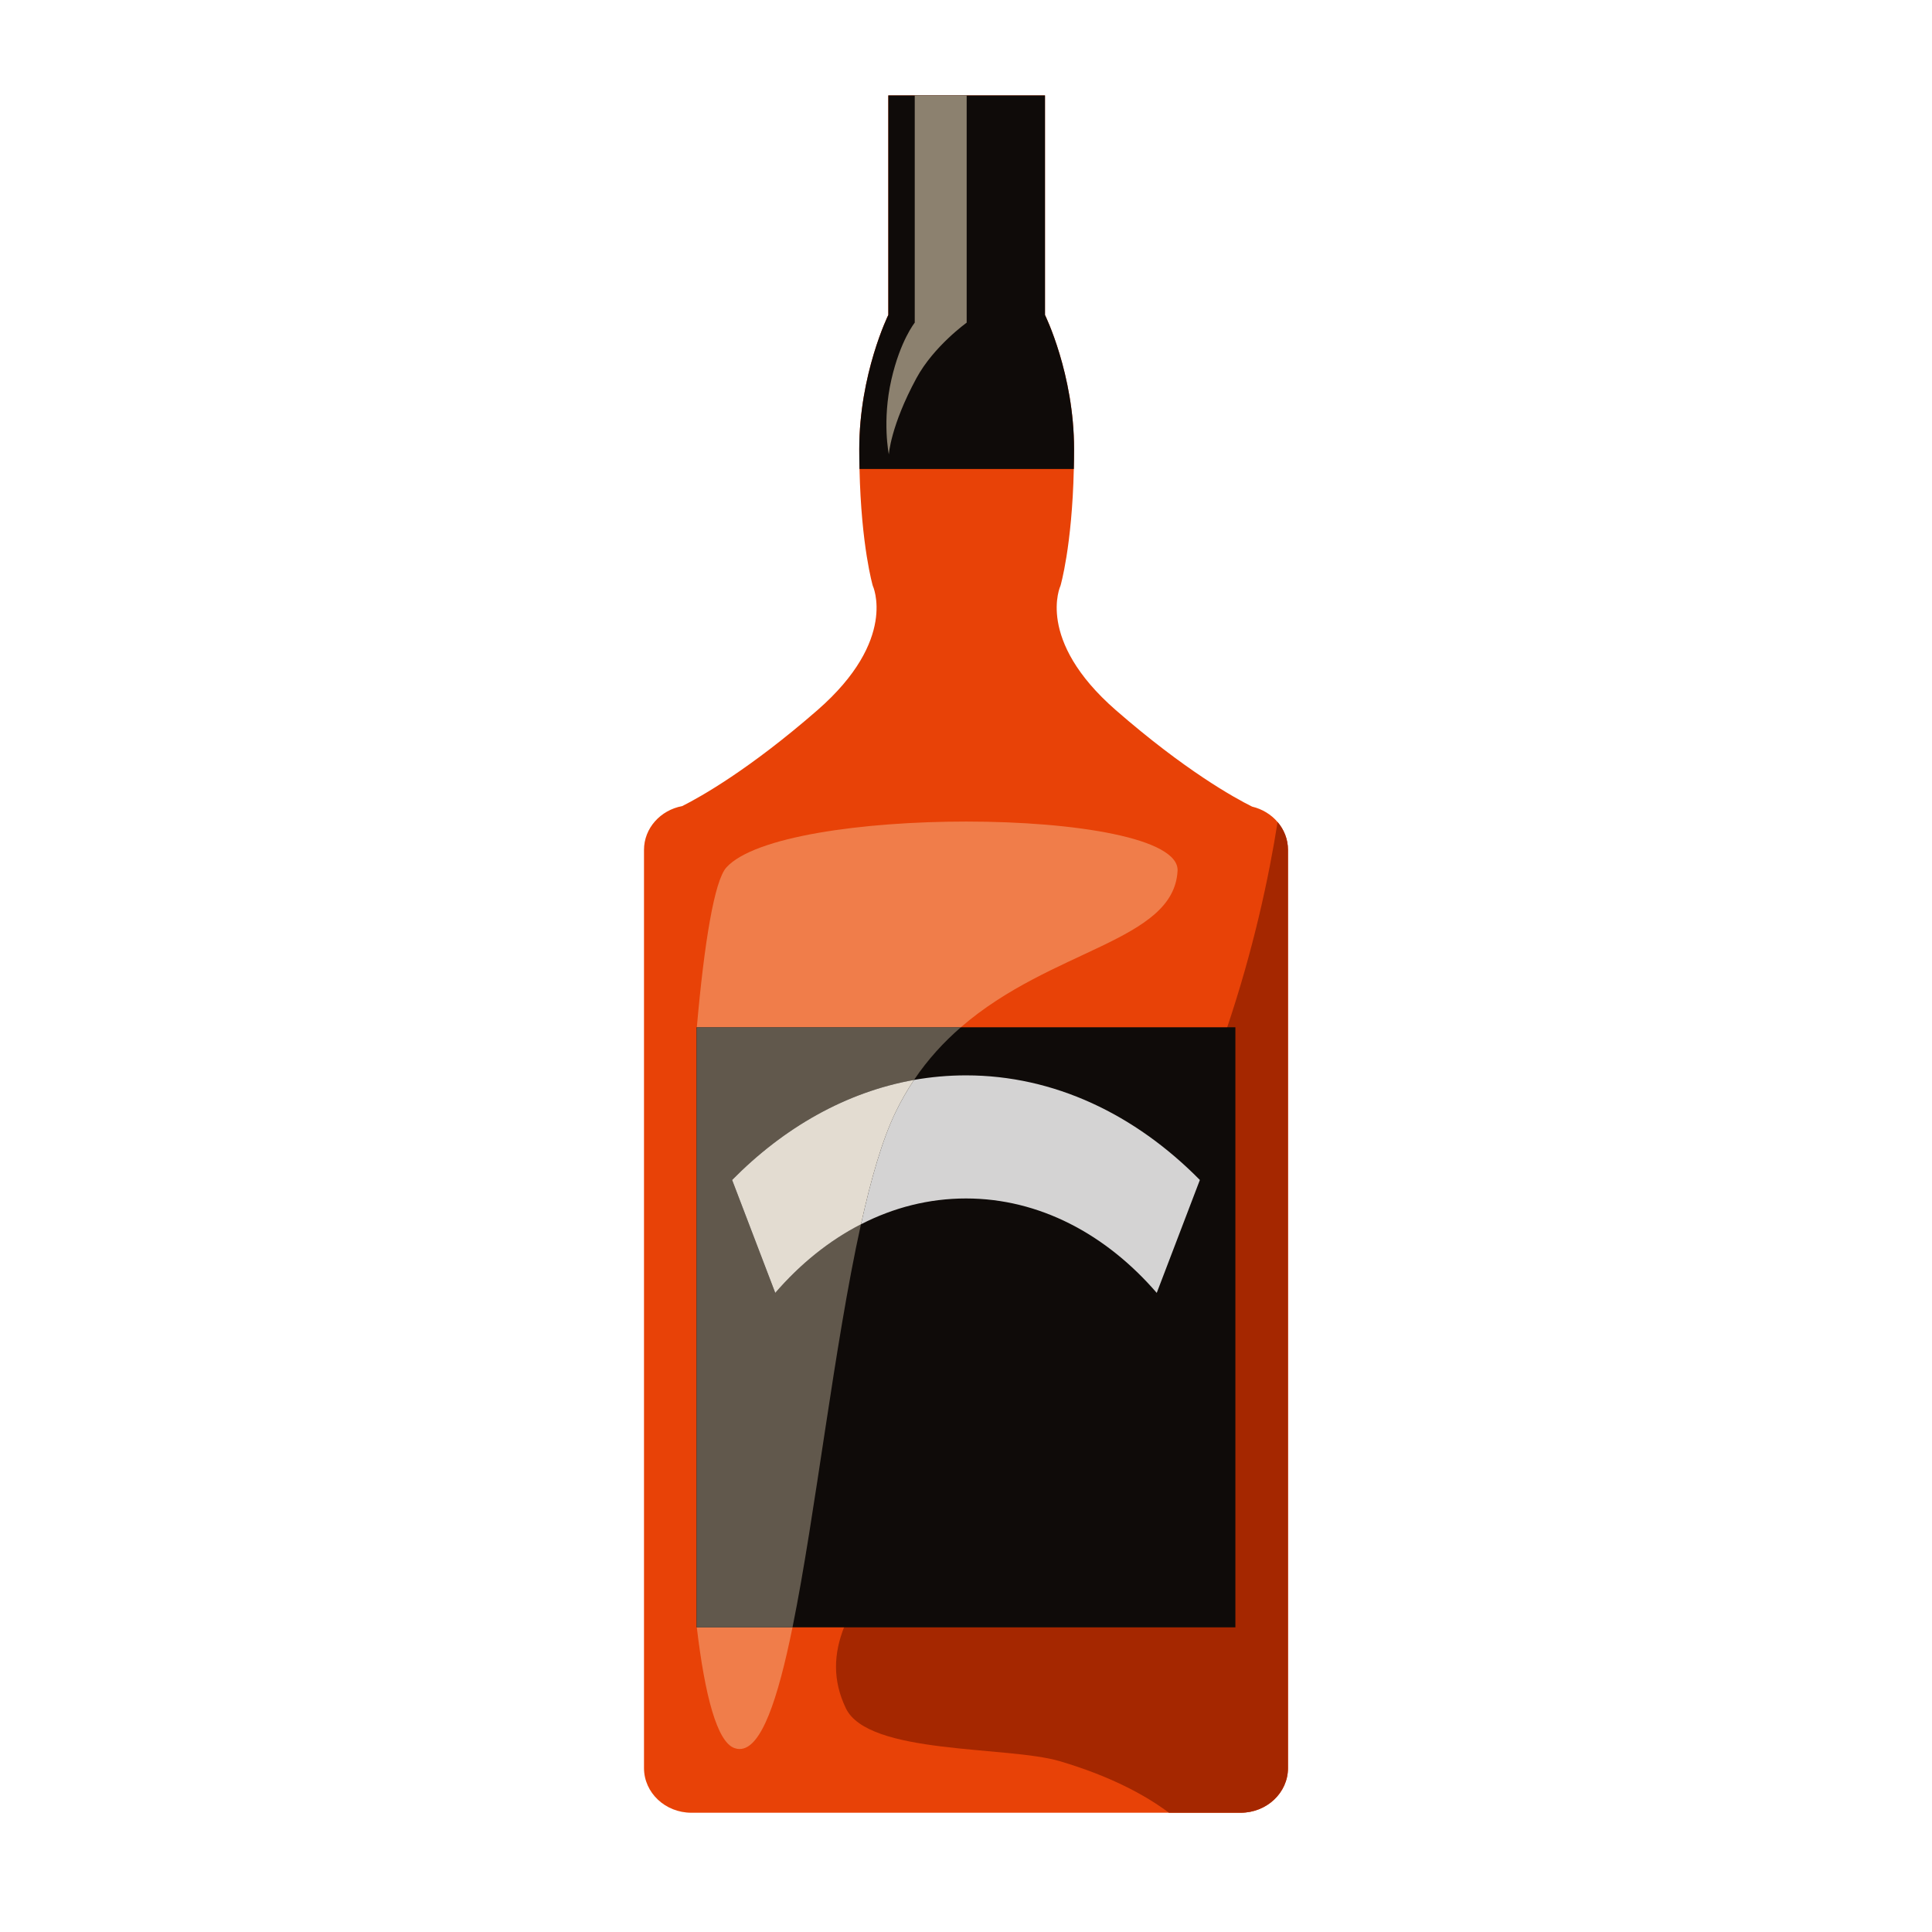 <svg width="81" height="81" viewBox="0 0 81 81" fill="none" xmlns="http://www.w3.org/2000/svg">
<rect width="81" height="81" fill="white"/>
<path d="M54 35.632V74.127C54 75.161 53.111 76 52.013 76H28.987C27.89 76 27 75.161 27 74.127V35.632C27 34.724 27.688 33.965 28.602 33.796C29.385 33.402 31.424 32.255 34.272 29.773C37.658 26.82 36.591 24.556 36.591 24.556C36.591 24.556 36.107 22.91 36.035 19.663C36.028 19.396 36.025 19.118 36.025 18.829C36.025 15.675 37.242 13.204 37.242 13.204V4H43.811V13.204C43.811 13.204 45.03 15.675 45.03 18.829C45.03 19.118 45.026 19.396 45.02 19.663C44.947 22.91 44.462 24.556 44.462 24.556C44.462 24.556 43.395 26.82 46.781 29.773C49.683 32.302 51.746 33.446 52.496 33.818C52.924 33.92 53.297 34.15 53.564 34.465C53.837 34.784 54 35.191 54 35.632Z" fill="#E84207"/>
<path d="M53.999 35.632V74.127C53.999 75.161 53.111 76 52.012 76H49.009C47.993 75.242 46.531 74.46 44.433 73.839C42.251 73.191 36.401 73.584 35.462 71.618C33.23 66.946 40.526 63.18 46.361 53.886C50.999 46.495 52.836 39.087 53.563 34.465C53.837 34.784 53.999 35.191 53.999 35.632Z" fill="#A52700"/>
<path d="M29.206 68.227H51.794V43.069H29.206V68.227Z" fill="#0F0B09"/>
<path d="M45.031 18.829C45.031 19.118 45.027 19.396 45.021 19.663H36.035C36.029 19.396 36.025 19.118 36.025 18.829C36.025 15.675 37.243 13.205 37.243 13.205V4H43.812V13.205C43.812 13.205 45.031 15.675 45.031 18.829Z" fill="#0F0B09"/>
<path d="M37.265 19.049C37.265 19.049 36.976 17.651 37.371 15.917C37.744 14.279 38.351 13.528 38.351 13.528V4H40.528V13.528C40.528 13.528 39.147 14.516 38.421 15.856C37.338 17.858 37.265 19.049 37.265 19.049Z" fill="#8C816F"/>
<path d="M48.497 54.205C46.367 51.74 43.567 50.246 40.5 50.246C38.947 50.246 37.461 50.628 36.097 51.329C36.519 49.42 36.99 47.786 37.537 46.649C37.775 46.155 38.038 45.7 38.321 45.276C39.034 45.151 39.761 45.085 40.5 45.085C44.194 45.085 47.595 46.721 50.305 49.471L48.497 54.205Z" fill="#D4D3D3"/>
<path d="M31.009 73.328C30.938 73.328 30.865 73.315 30.792 73.289C30.067 73.035 29.552 71.096 29.214 68.227H33.226C32.61 71.254 31.918 73.328 31.009 73.328ZM40.285 43.068H29.215C29.528 39.502 29.955 36.918 30.454 36.368C31.628 35.074 36.169 34.444 40.507 34.444C45.089 34.444 49.444 35.146 49.37 36.512C49.208 39.473 44.1 39.76 40.285 43.068Z" fill="#F07D4A"/>
<path d="M33.226 68.227H29.214C29.211 68.203 29.208 68.181 29.206 68.158V43.178C29.209 43.141 29.212 43.106 29.215 43.069H40.285C39.572 43.686 38.903 44.41 38.321 45.276C35.473 45.784 32.863 47.271 30.695 49.471L32.502 54.205C33.554 52.989 34.768 52.009 36.096 51.329C34.967 56.434 34.189 63.494 33.226 68.227Z" fill="#61584C"/>
<path d="M32.503 54.205L30.695 49.471C32.863 47.271 35.473 45.784 38.322 45.276C38.038 45.7 37.775 46.155 37.538 46.649C36.99 47.786 36.519 49.42 36.097 51.329C34.768 52.009 33.554 52.989 32.503 54.205Z" fill="#E3DCD1"/>
</svg>
